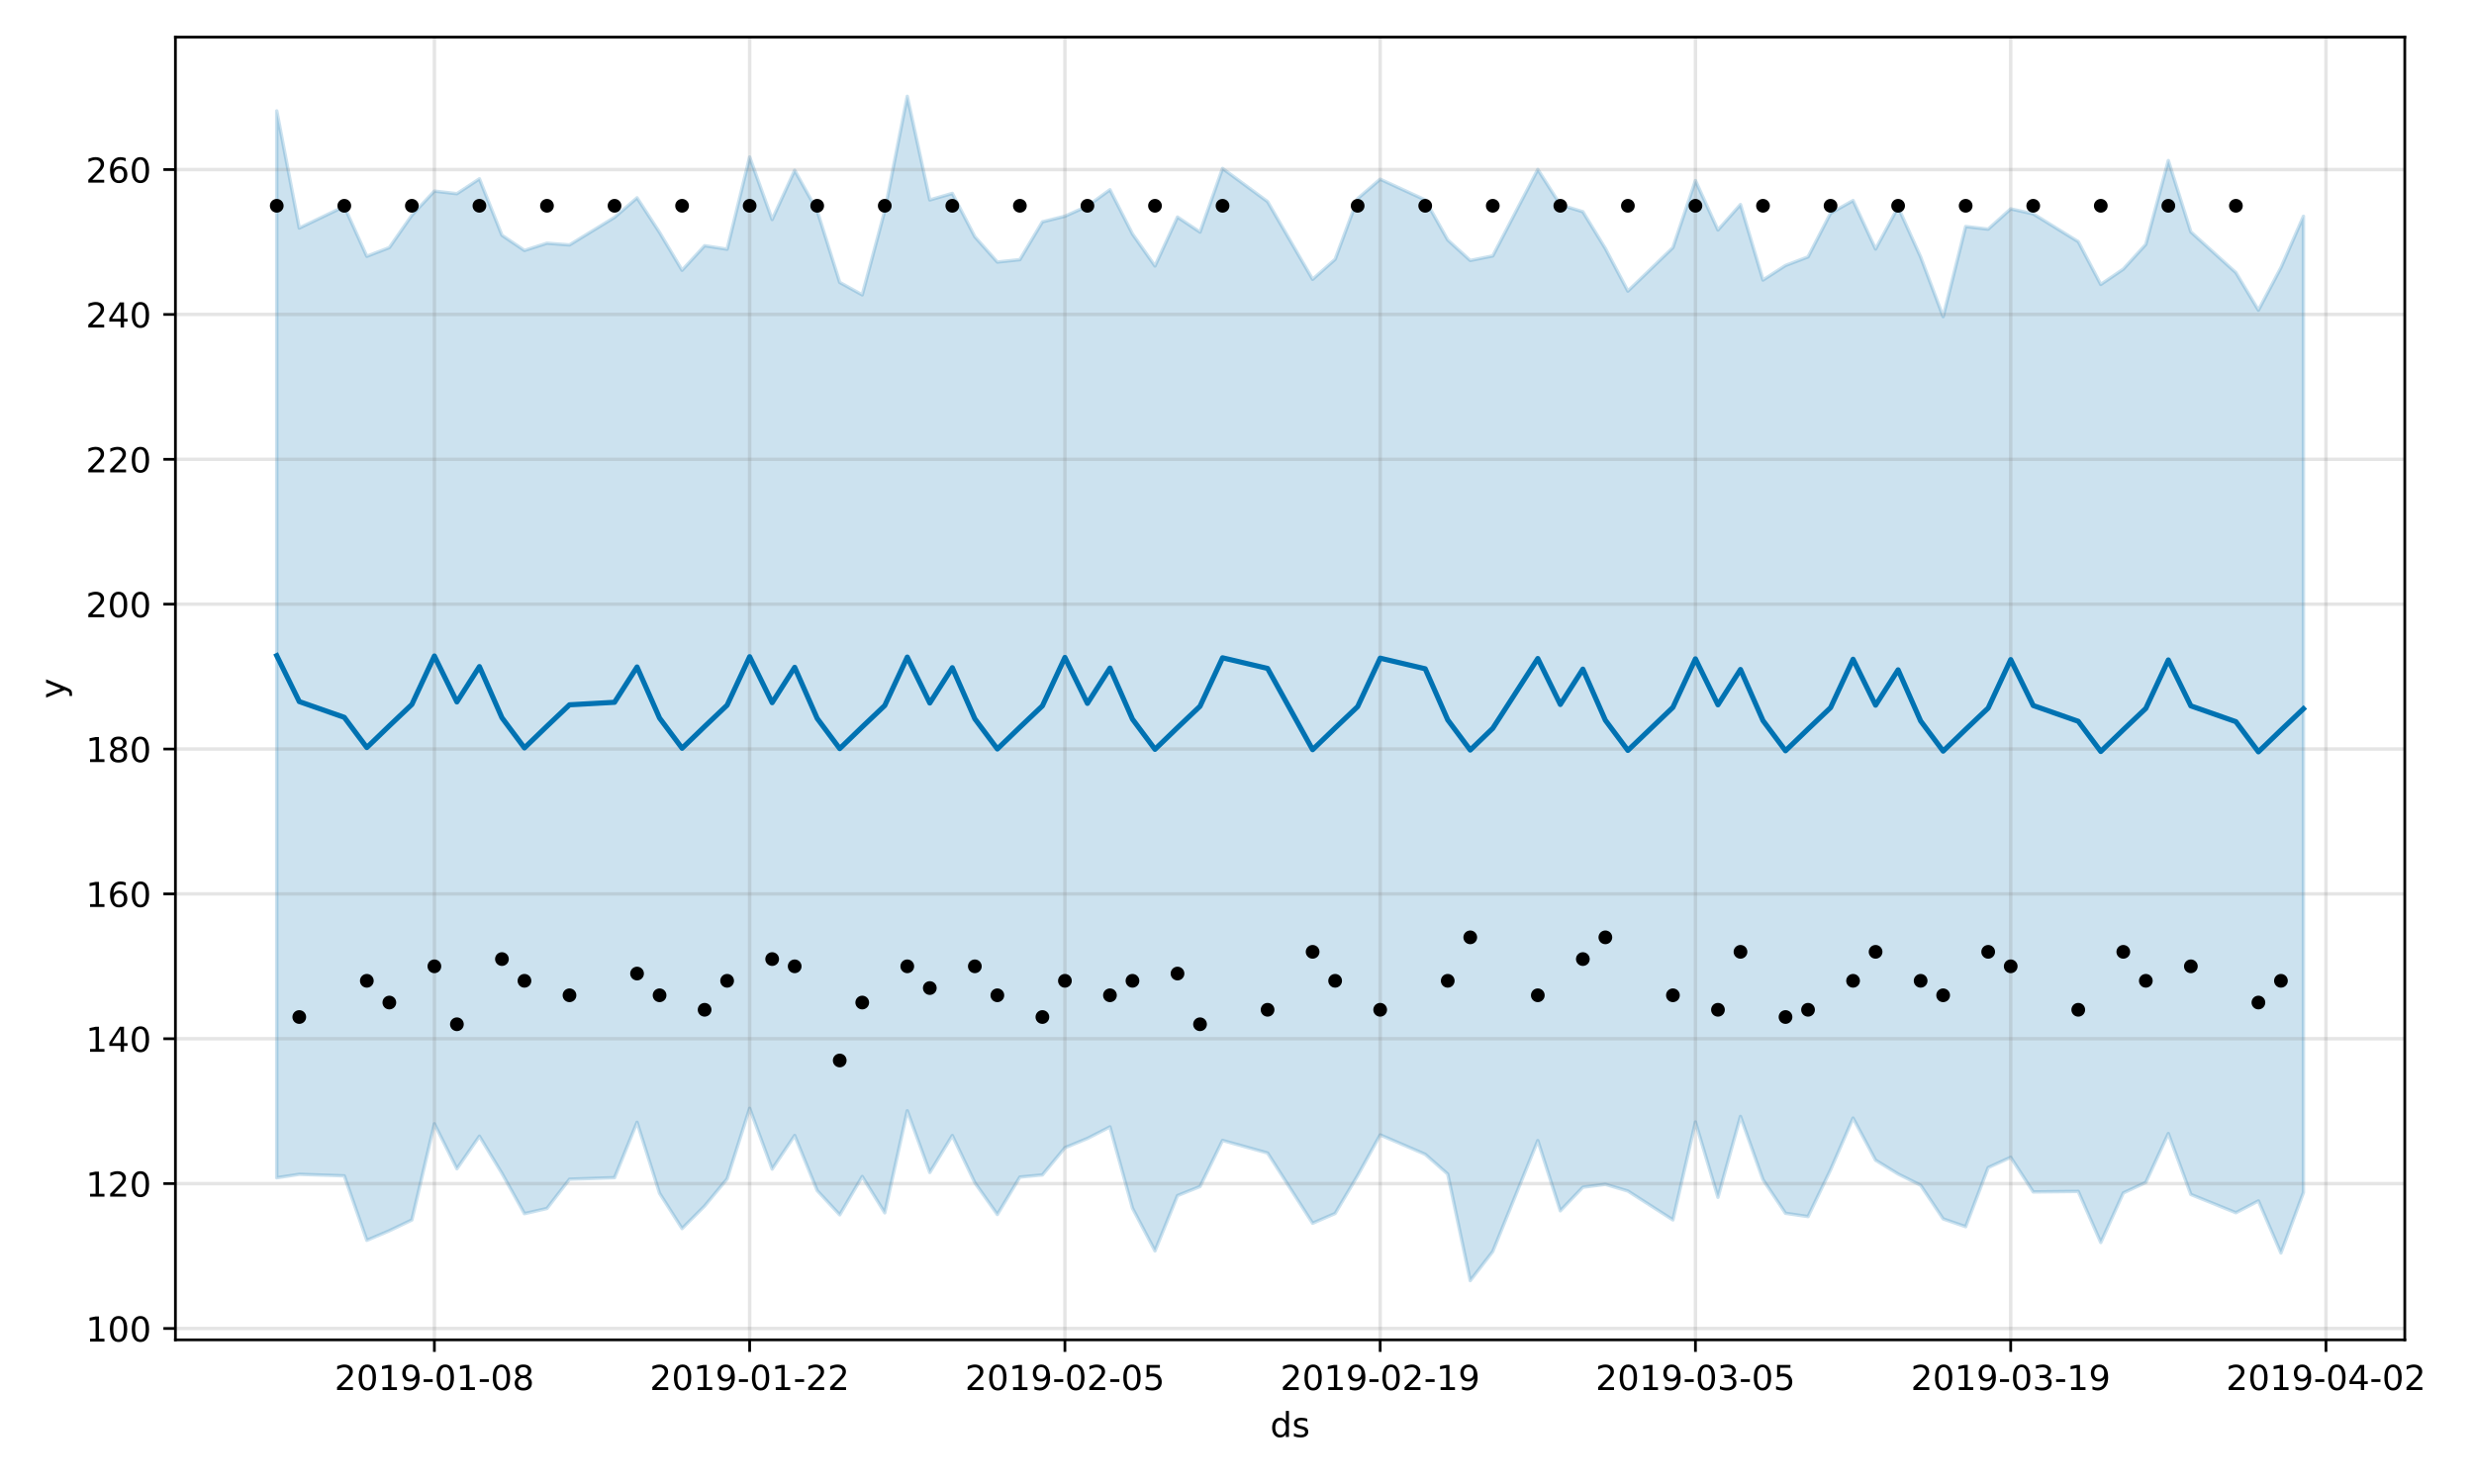 <?xml version="1.0" encoding="utf-8" standalone="no"?>
<!DOCTYPE svg PUBLIC "-//W3C//DTD SVG 1.1//EN"
  "http://www.w3.org/Graphics/SVG/1.1/DTD/svg11.dtd">
<!-- Created with matplotlib (https://matplotlib.org/) -->
<svg height="432pt" version="1.1" viewBox="0 0 720 432" width="720pt" xmlns="http://www.w3.org/2000/svg" xmlns:xlink="http://www.w3.org/1999/xlink">
 <defs>
  <style type="text/css">
*{stroke-linecap:butt;stroke-linejoin:round;}
  </style>
 </defs>
 <g id="figure_1">
  <g id="patch_1">
   <path d="M 0 432 
L 720 432 
L 720 0 
L 0 0 
z
" style="fill:#ffffff;"/>
  </g>
  <g id="axes_1">
   <g id="patch_2">
    <path d="M 51.05 390.04 
L 699.857 390.04 
L 699.857 10.8 
L 51.05 10.8 
z
" style="fill:#ffffff;"/>
   </g>
   <g id="PolyCollection_1">
    <defs>
     <path d="M 80.541 -399.71 
L 80.541 -89.146 
L 87.095 -90.148 
L 100.202 -89.705 
L 106.756 -70.941 
L 113.309 -73.72 
L 119.863 -76.863 
L 126.417 -104.861 
L 132.97 -91.767 
L 139.524 -101.242 
L 146.077 -90.44 
L 152.631 -78.696 
L 159.185 -80.211 
L 165.738 -88.724 
L 178.845 -89.179 
L 185.399 -105.288 
L 191.953 -84.636 
L 198.506 -74.351 
L 205.06 -80.921 
L 211.613 -88.824 
L 218.167 -109.368 
L 224.721 -91.671 
L 231.274 -101.455 
L 237.828 -85.411 
L 244.381 -78.354 
L 250.935 -89.518 
L 257.489 -78.948 
L 264.042 -108.645 
L 270.596 -90.684 
L 277.15 -101.434 
L 283.703 -87.72 
L 290.257 -78.447 
L 296.81 -89.349 
L 303.364 -89.971 
L 309.918 -97.897 
L 316.471 -100.587 
L 323.025 -103.957 
L 329.578 -80.305 
L 336.132 -67.859 
L 342.686 -83.959 
L 349.239 -86.597 
L 355.793 -100.007 
L 368.9 -96.355 
L 382.007 -75.91 
L 388.561 -78.753 
L 395.114 -89.792 
L 401.668 -101.624 
L 414.775 -95.979 
L 421.329 -90.218 
L 427.883 -59.198 
L 434.436 -67.684 
L 447.543 -99.966 
L 454.097 -79.523 
L 460.651 -86.396 
L 467.204 -87.233 
L 473.758 -85.286 
L 486.865 -76.876 
L 493.419 -105.376 
L 499.972 -83.463 
L 506.526 -107.009 
L 513.079 -88.601 
L 519.633 -78.803 
L 526.187 -77.848 
L 532.74 -91.465 
L 539.294 -106.521 
L 545.847 -94.257 
L 552.401 -90.244 
L 558.955 -86.971 
L 565.508 -77.175 
L 572.062 -74.904 
L 578.616 -92.115 
L 585.169 -95.1 
L 591.723 -85.023 
L 604.83 -85.165 
L 611.384 -70.313 
L 617.937 -84.728 
L 624.491 -87.796 
L 631.044 -102.017 
L 637.598 -84.289 
L 650.705 -78.973 
L 657.259 -82.404 
L 663.812 -67.251 
L 670.366 -84.864 
L 670.366 -369.039 
L 670.366 -369.039 
L 663.812 -354.093 
L 657.259 -341.712 
L 650.705 -352.643 
L 637.598 -364.489 
L 631.044 -385.269 
L 624.491 -360.867 
L 617.937 -353.661 
L 611.384 -349.196 
L 604.83 -361.648 
L 591.723 -369.748 
L 585.169 -371.201 
L 578.616 -365.302 
L 572.062 -366.06 
L 565.508 -339.821 
L 558.955 -357.197 
L 552.401 -371.702 
L 545.847 -359.506 
L 539.294 -373.626 
L 532.74 -369.924 
L 526.187 -357.217 
L 519.633 -354.726 
L 513.079 -350.482 
L 506.526 -372.461 
L 499.972 -365.048 
L 493.419 -379.435 
L 486.865 -359.935 
L 473.758 -347.263 
L 467.204 -359.657 
L 460.651 -370.373 
L 454.097 -372.374 
L 447.543 -382.668 
L 434.436 -357.5 
L 427.883 -356.182 
L 421.329 -362.147 
L 414.775 -373.798 
L 401.668 -379.833 
L 395.114 -374.181 
L 388.561 -356.522 
L 382.007 -350.692 
L 368.9 -373.308 
L 355.793 -382.962 
L 349.239 -364.428 
L 342.686 -368.815 
L 336.132 -354.573 
L 329.578 -363.892 
L 323.025 -376.765 
L 316.471 -371.998 
L 309.918 -369.06 
L 303.364 -367.424 
L 296.81 -356.421 
L 290.257 -355.715 
L 283.703 -363.083 
L 277.15 -375.699 
L 270.596 -373.798 
L 264.042 -403.962 
L 257.489 -370.647 
L 250.935 -346.162 
L 244.381 -349.801 
L 237.828 -370.646 
L 231.274 -382.422 
L 224.721 -368.095 
L 218.167 -386.281 
L 211.613 -359.458 
L 205.06 -360.472 
L 198.506 -353.331 
L 191.953 -364.327 
L 185.399 -374.415 
L 178.845 -368.731 
L 165.738 -360.704 
L 159.185 -361.201 
L 152.631 -359.097 
L 146.077 -363.521 
L 139.524 -379.943 
L 132.97 -375.618 
L 126.417 -376.367 
L 119.863 -369.348 
L 113.309 -359.924 
L 106.756 -357.395 
L 100.202 -371.899 
L 87.095 -365.619 
L 80.541 -399.71 
z
" id="m6deb6f3403" style="stroke:#0072b2;stroke-opacity:0.2;"/>
    </defs>
    <g clip-path="url(#p5efa6d37e3)">
     <use style="fill:#0072b2;fill-opacity:0.2;stroke:#0072b2;stroke-opacity:0.2;" x="0" xlink:href="#m6deb6f3403" y="432"/>
    </g>
   </g>
   <g id="matplotlib.axis_1">
    <g id="xtick_1">
     <g id="line2d_1">
      <path clip-path="url(#p5efa6d37e3)" d="M 126.417 390.04 
L 126.417 10.8 
" style="fill:none;stroke:#808080;stroke-linecap:square;stroke-opacity:0.2;"/>
     </g>
     <g id="line2d_2">
      <defs>
       <path d="M 0 0 
L 0 3.5 
" id="m21917f89b7" style="stroke:#000000;stroke-width:0.8;"/>
      </defs>
      <g>
       <use style="stroke:#000000;stroke-width:0.8;" x="126.417" xlink:href="#m21917f89b7" y="390.04"/>
      </g>
     </g>
     <g id="text_1">
      <!-- 2019-01-08 -->
      <defs>
       <path d="M 19.188 8.297 
L 53.609 8.297 
L 53.609 0 
L 7.328 0 
L 7.328 8.297 
Q 12.938 14.109 22.625 23.891 
Q 32.328 33.688 34.812 36.531 
Q 39.547 41.844 41.422 45.531 
Q 43.312 49.219 43.312 52.781 
Q 43.312 58.594 39.234 62.25 
Q 35.156 65.922 28.609 65.922 
Q 23.969 65.922 18.812 64.312 
Q 13.672 62.703 7.812 59.422 
L 7.812 69.391 
Q 13.766 71.781 18.938 73 
Q 24.125 74.219 28.422 74.219 
Q 39.75 74.219 46.484 68.547 
Q 53.219 62.891 53.219 53.422 
Q 53.219 48.922 51.531 44.891 
Q 49.859 40.875 45.406 35.406 
Q 44.188 33.984 37.641 27.219 
Q 31.109 20.453 19.188 8.297 
z
" id="DejaVuSans-50"/>
       <path d="M 31.781 66.406 
Q 24.172 66.406 20.328 58.906 
Q 16.5 51.422 16.5 36.375 
Q 16.5 21.391 20.328 13.891 
Q 24.172 6.391 31.781 6.391 
Q 39.453 6.391 43.281 13.891 
Q 47.125 21.391 47.125 36.375 
Q 47.125 51.422 43.281 58.906 
Q 39.453 66.406 31.781 66.406 
z
M 31.781 74.219 
Q 44.047 74.219 50.516 64.516 
Q 56.984 54.828 56.984 36.375 
Q 56.984 17.969 50.516 8.266 
Q 44.047 -1.422 31.781 -1.422 
Q 19.531 -1.422 13.062 8.266 
Q 6.594 17.969 6.594 36.375 
Q 6.594 54.828 13.062 64.516 
Q 19.531 74.219 31.781 74.219 
z
" id="DejaVuSans-48"/>
       <path d="M 12.406 8.297 
L 28.516 8.297 
L 28.516 63.922 
L 10.984 60.406 
L 10.984 69.391 
L 28.422 72.906 
L 38.281 72.906 
L 38.281 8.297 
L 54.391 8.297 
L 54.391 0 
L 12.406 0 
z
" id="DejaVuSans-49"/>
       <path d="M 10.984 1.516 
L 10.984 10.5 
Q 14.703 8.734 18.5 7.812 
Q 22.312 6.891 25.984 6.891 
Q 35.75 6.891 40.891 13.453 
Q 46.047 20.016 46.781 33.406 
Q 43.953 29.203 39.594 26.953 
Q 35.25 24.703 29.984 24.703 
Q 19.047 24.703 12.672 31.312 
Q 6.297 37.938 6.297 49.422 
Q 6.297 60.641 12.938 67.422 
Q 19.578 74.219 30.609 74.219 
Q 43.266 74.219 49.922 64.516 
Q 56.594 54.828 56.594 36.375 
Q 56.594 19.141 48.406 8.859 
Q 40.234 -1.422 26.422 -1.422 
Q 22.703 -1.422 18.891 -0.688 
Q 15.094 0.047 10.984 1.516 
z
M 30.609 32.422 
Q 37.25 32.422 41.125 36.953 
Q 45.016 41.5 45.016 49.422 
Q 45.016 57.281 41.125 61.844 
Q 37.25 66.406 30.609 66.406 
Q 23.969 66.406 20.094 61.844 
Q 16.219 57.281 16.219 49.422 
Q 16.219 41.5 20.094 36.953 
Q 23.969 32.422 30.609 32.422 
z
" id="DejaVuSans-57"/>
       <path d="M 4.891 31.391 
L 31.203 31.391 
L 31.203 23.391 
L 4.891 23.391 
z
" id="DejaVuSans-45"/>
       <path d="M 31.781 34.625 
Q 24.75 34.625 20.719 30.859 
Q 16.703 27.094 16.703 20.516 
Q 16.703 13.922 20.719 10.156 
Q 24.75 6.391 31.781 6.391 
Q 38.812 6.391 42.859 10.172 
Q 46.922 13.969 46.922 20.516 
Q 46.922 27.094 42.891 30.859 
Q 38.875 34.625 31.781 34.625 
z
M 21.922 38.812 
Q 15.578 40.375 12.031 44.719 
Q 8.5 49.078 8.5 55.328 
Q 8.5 64.062 14.719 69.141 
Q 20.953 74.219 31.781 74.219 
Q 42.672 74.219 48.875 69.141 
Q 55.078 64.062 55.078 55.328 
Q 55.078 49.078 51.531 44.719 
Q 48 40.375 41.703 38.812 
Q 48.828 37.156 52.797 32.312 
Q 56.781 27.484 56.781 20.516 
Q 56.781 9.906 50.312 4.234 
Q 43.844 -1.422 31.781 -1.422 
Q 19.734 -1.422 13.25 4.234 
Q 6.781 9.906 6.781 20.516 
Q 6.781 27.484 10.781 32.312 
Q 14.797 37.156 21.922 38.812 
z
M 18.312 54.391 
Q 18.312 48.734 21.844 45.562 
Q 25.391 42.391 31.781 42.391 
Q 38.141 42.391 41.719 45.562 
Q 45.312 48.734 45.312 54.391 
Q 45.312 60.062 41.719 63.234 
Q 38.141 66.406 31.781 66.406 
Q 25.391 66.406 21.844 63.234 
Q 18.312 60.062 18.312 54.391 
z
" id="DejaVuSans-56"/>
      </defs>
      <g transform="translate(97.359 404.638)scale(0.1 -0.1)">
       <use xlink:href="#DejaVuSans-50"/>
       <use x="63.623" xlink:href="#DejaVuSans-48"/>
       <use x="127.246" xlink:href="#DejaVuSans-49"/>
       <use x="190.869" xlink:href="#DejaVuSans-57"/>
       <use x="254.492" xlink:href="#DejaVuSans-45"/>
       <use x="290.576" xlink:href="#DejaVuSans-48"/>
       <use x="354.199" xlink:href="#DejaVuSans-49"/>
       <use x="417.822" xlink:href="#DejaVuSans-45"/>
       <use x="453.906" xlink:href="#DejaVuSans-48"/>
       <use x="517.529" xlink:href="#DejaVuSans-56"/>
      </g>
     </g>
    </g>
    <g id="xtick_2">
     <g id="line2d_3">
      <path clip-path="url(#p5efa6d37e3)" d="M 218.167 390.04 
L 218.167 10.8 
" style="fill:none;stroke:#808080;stroke-linecap:square;stroke-opacity:0.2;"/>
     </g>
     <g id="line2d_4">
      <g>
       <use style="stroke:#000000;stroke-width:0.8;" x="218.167" xlink:href="#m21917f89b7" y="390.04"/>
      </g>
     </g>
     <g id="text_2">
      <!-- 2019-01-22 -->
      <g transform="translate(189.109 404.638)scale(0.1 -0.1)">
       <use xlink:href="#DejaVuSans-50"/>
       <use x="63.623" xlink:href="#DejaVuSans-48"/>
       <use x="127.246" xlink:href="#DejaVuSans-49"/>
       <use x="190.869" xlink:href="#DejaVuSans-57"/>
       <use x="254.492" xlink:href="#DejaVuSans-45"/>
       <use x="290.576" xlink:href="#DejaVuSans-48"/>
       <use x="354.199" xlink:href="#DejaVuSans-49"/>
       <use x="417.822" xlink:href="#DejaVuSans-45"/>
       <use x="453.906" xlink:href="#DejaVuSans-50"/>
       <use x="517.529" xlink:href="#DejaVuSans-50"/>
      </g>
     </g>
    </g>
    <g id="xtick_3">
     <g id="line2d_5">
      <path clip-path="url(#p5efa6d37e3)" d="M 309.918 390.04 
L 309.918 10.8 
" style="fill:none;stroke:#808080;stroke-linecap:square;stroke-opacity:0.2;"/>
     </g>
     <g id="line2d_6">
      <g>
       <use style="stroke:#000000;stroke-width:0.8;" x="309.918" xlink:href="#m21917f89b7" y="390.04"/>
      </g>
     </g>
     <g id="text_3">
      <!-- 2019-02-05 -->
      <defs>
       <path d="M 10.797 72.906 
L 49.516 72.906 
L 49.516 64.594 
L 19.828 64.594 
L 19.828 46.734 
Q 21.969 47.469 24.109 47.828 
Q 26.266 48.188 28.422 48.188 
Q 40.625 48.188 47.75 41.5 
Q 54.891 34.812 54.891 23.391 
Q 54.891 11.625 47.562 5.094 
Q 40.234 -1.422 26.906 -1.422 
Q 22.312 -1.422 17.547 -0.641 
Q 12.797 0.141 7.719 1.703 
L 7.719 11.625 
Q 12.109 9.234 16.797 8.062 
Q 21.484 6.891 26.703 6.891 
Q 35.156 6.891 40.078 11.328 
Q 45.016 15.766 45.016 23.391 
Q 45.016 31 40.078 35.438 
Q 35.156 39.891 26.703 39.891 
Q 22.75 39.891 18.812 39.016 
Q 14.891 38.141 10.797 36.281 
z
" id="DejaVuSans-53"/>
      </defs>
      <g transform="translate(280.86 404.638)scale(0.1 -0.1)">
       <use xlink:href="#DejaVuSans-50"/>
       <use x="63.623" xlink:href="#DejaVuSans-48"/>
       <use x="127.246" xlink:href="#DejaVuSans-49"/>
       <use x="190.869" xlink:href="#DejaVuSans-57"/>
       <use x="254.492" xlink:href="#DejaVuSans-45"/>
       <use x="290.576" xlink:href="#DejaVuSans-48"/>
       <use x="354.199" xlink:href="#DejaVuSans-50"/>
       <use x="417.822" xlink:href="#DejaVuSans-45"/>
       <use x="453.906" xlink:href="#DejaVuSans-48"/>
       <use x="517.529" xlink:href="#DejaVuSans-53"/>
      </g>
     </g>
    </g>
    <g id="xtick_4">
     <g id="line2d_7">
      <path clip-path="url(#p5efa6d37e3)" d="M 401.668 390.04 
L 401.668 10.8 
" style="fill:none;stroke:#808080;stroke-linecap:square;stroke-opacity:0.2;"/>
     </g>
     <g id="line2d_8">
      <g>
       <use style="stroke:#000000;stroke-width:0.8;" x="401.668" xlink:href="#m21917f89b7" y="390.04"/>
      </g>
     </g>
     <g id="text_4">
      <!-- 2019-02-19 -->
      <g transform="translate(372.61 404.638)scale(0.1 -0.1)">
       <use xlink:href="#DejaVuSans-50"/>
       <use x="63.623" xlink:href="#DejaVuSans-48"/>
       <use x="127.246" xlink:href="#DejaVuSans-49"/>
       <use x="190.869" xlink:href="#DejaVuSans-57"/>
       <use x="254.492" xlink:href="#DejaVuSans-45"/>
       <use x="290.576" xlink:href="#DejaVuSans-48"/>
       <use x="354.199" xlink:href="#DejaVuSans-50"/>
       <use x="417.822" xlink:href="#DejaVuSans-45"/>
       <use x="453.906" xlink:href="#DejaVuSans-49"/>
       <use x="517.529" xlink:href="#DejaVuSans-57"/>
      </g>
     </g>
    </g>
    <g id="xtick_5">
     <g id="line2d_9">
      <path clip-path="url(#p5efa6d37e3)" d="M 493.419 390.04 
L 493.419 10.8 
" style="fill:none;stroke:#808080;stroke-linecap:square;stroke-opacity:0.2;"/>
     </g>
     <g id="line2d_10">
      <g>
       <use style="stroke:#000000;stroke-width:0.8;" x="493.419" xlink:href="#m21917f89b7" y="390.04"/>
      </g>
     </g>
     <g id="text_5">
      <!-- 2019-03-05 -->
      <defs>
       <path d="M 40.578 39.312 
Q 47.656 37.797 51.625 33 
Q 55.609 28.219 55.609 21.188 
Q 55.609 10.406 48.188 4.484 
Q 40.766 -1.422 27.094 -1.422 
Q 22.516 -1.422 17.656 -0.516 
Q 12.797 0.391 7.625 2.203 
L 7.625 11.719 
Q 11.719 9.328 16.594 8.109 
Q 21.484 6.891 26.812 6.891 
Q 36.078 6.891 40.938 10.547 
Q 45.797 14.203 45.797 21.188 
Q 45.797 27.641 41.281 31.266 
Q 36.766 34.906 28.719 34.906 
L 20.219 34.906 
L 20.219 43.016 
L 29.109 43.016 
Q 36.375 43.016 40.234 45.922 
Q 44.094 48.828 44.094 54.297 
Q 44.094 59.906 40.109 62.906 
Q 36.141 65.922 28.719 65.922 
Q 24.656 65.922 20.016 65.031 
Q 15.375 64.156 9.812 62.312 
L 9.812 71.094 
Q 15.438 72.656 20.344 73.438 
Q 25.25 74.219 29.594 74.219 
Q 40.828 74.219 47.359 69.109 
Q 53.906 64.016 53.906 55.328 
Q 53.906 49.266 50.438 45.094 
Q 46.969 40.922 40.578 39.312 
z
" id="DejaVuSans-51"/>
      </defs>
      <g transform="translate(464.361 404.638)scale(0.1 -0.1)">
       <use xlink:href="#DejaVuSans-50"/>
       <use x="63.623" xlink:href="#DejaVuSans-48"/>
       <use x="127.246" xlink:href="#DejaVuSans-49"/>
       <use x="190.869" xlink:href="#DejaVuSans-57"/>
       <use x="254.492" xlink:href="#DejaVuSans-45"/>
       <use x="290.576" xlink:href="#DejaVuSans-48"/>
       <use x="354.199" xlink:href="#DejaVuSans-51"/>
       <use x="417.822" xlink:href="#DejaVuSans-45"/>
       <use x="453.906" xlink:href="#DejaVuSans-48"/>
       <use x="517.529" xlink:href="#DejaVuSans-53"/>
      </g>
     </g>
    </g>
    <g id="xtick_6">
     <g id="line2d_11">
      <path clip-path="url(#p5efa6d37e3)" d="M 585.169 390.04 
L 585.169 10.8 
" style="fill:none;stroke:#808080;stroke-linecap:square;stroke-opacity:0.2;"/>
     </g>
     <g id="line2d_12">
      <g>
       <use style="stroke:#000000;stroke-width:0.8;" x="585.169" xlink:href="#m21917f89b7" y="390.04"/>
      </g>
     </g>
     <g id="text_6">
      <!-- 2019-03-19 -->
      <g transform="translate(556.111 404.638)scale(0.1 -0.1)">
       <use xlink:href="#DejaVuSans-50"/>
       <use x="63.623" xlink:href="#DejaVuSans-48"/>
       <use x="127.246" xlink:href="#DejaVuSans-49"/>
       <use x="190.869" xlink:href="#DejaVuSans-57"/>
       <use x="254.492" xlink:href="#DejaVuSans-45"/>
       <use x="290.576" xlink:href="#DejaVuSans-48"/>
       <use x="354.199" xlink:href="#DejaVuSans-51"/>
       <use x="417.822" xlink:href="#DejaVuSans-45"/>
       <use x="453.906" xlink:href="#DejaVuSans-49"/>
       <use x="517.529" xlink:href="#DejaVuSans-57"/>
      </g>
     </g>
    </g>
    <g id="xtick_7">
     <g id="line2d_13">
      <path clip-path="url(#p5efa6d37e3)" d="M 676.92 390.04 
L 676.92 10.8 
" style="fill:none;stroke:#808080;stroke-linecap:square;stroke-opacity:0.2;"/>
     </g>
     <g id="line2d_14">
      <g>
       <use style="stroke:#000000;stroke-width:0.8;" x="676.92" xlink:href="#m21917f89b7" y="390.04"/>
      </g>
     </g>
     <g id="text_7">
      <!-- 2019-04-02 -->
      <defs>
       <path d="M 37.797 64.312 
L 12.891 25.391 
L 37.797 25.391 
z
M 35.203 72.906 
L 47.609 72.906 
L 47.609 25.391 
L 58.016 25.391 
L 58.016 17.188 
L 47.609 17.188 
L 47.609 0 
L 37.797 0 
L 37.797 17.188 
L 4.891 17.188 
L 4.891 26.703 
z
" id="DejaVuSans-52"/>
      </defs>
      <g transform="translate(647.862 404.638)scale(0.1 -0.1)">
       <use xlink:href="#DejaVuSans-50"/>
       <use x="63.623" xlink:href="#DejaVuSans-48"/>
       <use x="127.246" xlink:href="#DejaVuSans-49"/>
       <use x="190.869" xlink:href="#DejaVuSans-57"/>
       <use x="254.492" xlink:href="#DejaVuSans-45"/>
       <use x="290.576" xlink:href="#DejaVuSans-48"/>
       <use x="354.199" xlink:href="#DejaVuSans-52"/>
       <use x="417.822" xlink:href="#DejaVuSans-45"/>
       <use x="453.906" xlink:href="#DejaVuSans-48"/>
       <use x="517.529" xlink:href="#DejaVuSans-50"/>
      </g>
     </g>
    </g>
    <g id="text_8">
     <!-- ds -->
     <defs>
      <path d="M 45.406 46.391 
L 45.406 75.984 
L 54.391 75.984 
L 54.391 0 
L 45.406 0 
L 45.406 8.203 
Q 42.578 3.328 38.25 0.953 
Q 33.938 -1.422 27.875 -1.422 
Q 17.969 -1.422 11.734 6.484 
Q 5.516 14.406 5.516 27.297 
Q 5.516 40.188 11.734 48.094 
Q 17.969 56 27.875 56 
Q 33.938 56 38.25 53.625 
Q 42.578 51.266 45.406 46.391 
z
M 14.797 27.297 
Q 14.797 17.391 18.875 11.75 
Q 22.953 6.109 30.078 6.109 
Q 37.203 6.109 41.297 11.75 
Q 45.406 17.391 45.406 27.297 
Q 45.406 37.203 41.297 42.844 
Q 37.203 48.484 30.078 48.484 
Q 22.953 48.484 18.875 42.844 
Q 14.797 37.203 14.797 27.297 
z
" id="DejaVuSans-100"/>
      <path d="M 44.281 53.078 
L 44.281 44.578 
Q 40.484 46.531 36.375 47.5 
Q 32.281 48.484 27.875 48.484 
Q 21.188 48.484 17.844 46.438 
Q 14.5 44.391 14.5 40.281 
Q 14.5 37.156 16.891 35.375 
Q 19.281 33.594 26.516 31.984 
L 29.594 31.297 
Q 39.156 29.25 43.188 25.516 
Q 47.219 21.781 47.219 15.094 
Q 47.219 7.469 41.188 3.016 
Q 35.156 -1.422 24.609 -1.422 
Q 20.219 -1.422 15.453 -0.562 
Q 10.688 0.297 5.422 2 
L 5.422 11.281 
Q 10.406 8.688 15.234 7.391 
Q 20.062 6.109 24.812 6.109 
Q 31.156 6.109 34.562 8.281 
Q 37.984 10.453 37.984 14.406 
Q 37.984 18.062 35.516 20.016 
Q 33.062 21.969 24.703 23.781 
L 21.578 24.516 
Q 13.234 26.266 9.516 29.906 
Q 5.812 33.547 5.812 39.891 
Q 5.812 47.609 11.281 51.797 
Q 16.75 56 26.812 56 
Q 31.781 56 36.172 55.266 
Q 40.578 54.547 44.281 53.078 
z
" id="DejaVuSans-115"/>
     </defs>
     <g transform="translate(369.675 418.317)scale(0.1 -0.1)">
      <use xlink:href="#DejaVuSans-100"/>
      <use x="63.477" xlink:href="#DejaVuSans-115"/>
     </g>
    </g>
   </g>
   <g id="matplotlib.axis_2">
    <g id="ytick_1">
     <g id="line2d_15">
      <path clip-path="url(#p5efa6d37e3)" d="M 51.05 386.726 
L 699.857 386.726 
" style="fill:none;stroke:#808080;stroke-linecap:square;stroke-opacity:0.2;"/>
     </g>
     <g id="line2d_16">
      <defs>
       <path d="M 0 0 
L -3.5 0 
" id="md59286f750" style="stroke:#000000;stroke-width:0.8;"/>
      </defs>
      <g>
       <use style="stroke:#000000;stroke-width:0.8;" x="51.05" xlink:href="#md59286f750" y="386.726"/>
      </g>
     </g>
     <g id="text_9">
      <!-- 100 -->
      <g transform="translate(24.962 390.526)scale(0.1 -0.1)">
       <use xlink:href="#DejaVuSans-49"/>
       <use x="63.623" xlink:href="#DejaVuSans-48"/>
       <use x="127.246" xlink:href="#DejaVuSans-48"/>
      </g>
     </g>
    </g>
    <g id="ytick_2">
     <g id="line2d_17">
      <path clip-path="url(#p5efa6d37e3)" d="M 51.05 344.556 
L 699.857 344.556 
" style="fill:none;stroke:#808080;stroke-linecap:square;stroke-opacity:0.2;"/>
     </g>
     <g id="line2d_18">
      <g>
       <use style="stroke:#000000;stroke-width:0.8;" x="51.05" xlink:href="#md59286f750" y="344.556"/>
      </g>
     </g>
     <g id="text_10">
      <!-- 120 -->
      <g transform="translate(24.962 348.355)scale(0.1 -0.1)">
       <use xlink:href="#DejaVuSans-49"/>
       <use x="63.623" xlink:href="#DejaVuSans-50"/>
       <use x="127.246" xlink:href="#DejaVuSans-48"/>
      </g>
     </g>
    </g>
    <g id="ytick_3">
     <g id="line2d_19">
      <path clip-path="url(#p5efa6d37e3)" d="M 51.05 302.385 
L 699.857 302.385 
" style="fill:none;stroke:#808080;stroke-linecap:square;stroke-opacity:0.2;"/>
     </g>
     <g id="line2d_20">
      <g>
       <use style="stroke:#000000;stroke-width:0.8;" x="51.05" xlink:href="#md59286f750" y="302.385"/>
      </g>
     </g>
     <g id="text_11">
      <!-- 140 -->
      <g transform="translate(24.962 306.184)scale(0.1 -0.1)">
       <use xlink:href="#DejaVuSans-49"/>
       <use x="63.623" xlink:href="#DejaVuSans-52"/>
       <use x="127.246" xlink:href="#DejaVuSans-48"/>
      </g>
     </g>
    </g>
    <g id="ytick_4">
     <g id="line2d_21">
      <path clip-path="url(#p5efa6d37e3)" d="M 51.05 260.215 
L 699.857 260.215 
" style="fill:none;stroke:#808080;stroke-linecap:square;stroke-opacity:0.2;"/>
     </g>
     <g id="line2d_22">
      <g>
       <use style="stroke:#000000;stroke-width:0.8;" x="51.05" xlink:href="#md59286f750" y="260.215"/>
      </g>
     </g>
     <g id="text_12">
      <!-- 160 -->
      <defs>
       <path d="M 33.016 40.375 
Q 26.375 40.375 22.484 35.828 
Q 18.609 31.297 18.609 23.391 
Q 18.609 15.531 22.484 10.953 
Q 26.375 6.391 33.016 6.391 
Q 39.656 6.391 43.531 10.953 
Q 47.406 15.531 47.406 23.391 
Q 47.406 31.297 43.531 35.828 
Q 39.656 40.375 33.016 40.375 
z
M 52.594 71.297 
L 52.594 62.312 
Q 48.875 64.062 45.094 64.984 
Q 41.312 65.922 37.594 65.922 
Q 27.828 65.922 22.672 59.328 
Q 17.531 52.734 16.797 39.406 
Q 19.672 43.656 24.016 45.922 
Q 28.375 48.188 33.594 48.188 
Q 44.578 48.188 50.953 41.516 
Q 57.328 34.859 57.328 23.391 
Q 57.328 12.156 50.688 5.359 
Q 44.047 -1.422 33.016 -1.422 
Q 20.359 -1.422 13.672 8.266 
Q 6.984 17.969 6.984 36.375 
Q 6.984 53.656 15.188 63.938 
Q 23.391 74.219 37.203 74.219 
Q 40.922 74.219 44.703 73.484 
Q 48.484 72.75 52.594 71.297 
z
" id="DejaVuSans-54"/>
      </defs>
      <g transform="translate(24.962 264.014)scale(0.1 -0.1)">
       <use xlink:href="#DejaVuSans-49"/>
       <use x="63.623" xlink:href="#DejaVuSans-54"/>
       <use x="127.246" xlink:href="#DejaVuSans-48"/>
      </g>
     </g>
    </g>
    <g id="ytick_5">
     <g id="line2d_23">
      <path clip-path="url(#p5efa6d37e3)" d="M 51.05 218.044 
L 699.857 218.044 
" style="fill:none;stroke:#808080;stroke-linecap:square;stroke-opacity:0.2;"/>
     </g>
     <g id="line2d_24">
      <g>
       <use style="stroke:#000000;stroke-width:0.8;" x="51.05" xlink:href="#md59286f750" y="218.044"/>
      </g>
     </g>
     <g id="text_13">
      <!-- 180 -->
      <g transform="translate(24.962 221.843)scale(0.1 -0.1)">
       <use xlink:href="#DejaVuSans-49"/>
       <use x="63.623" xlink:href="#DejaVuSans-56"/>
       <use x="127.246" xlink:href="#DejaVuSans-48"/>
      </g>
     </g>
    </g>
    <g id="ytick_6">
     <g id="line2d_25">
      <path clip-path="url(#p5efa6d37e3)" d="M 51.05 175.874 
L 699.857 175.874 
" style="fill:none;stroke:#808080;stroke-linecap:square;stroke-opacity:0.2;"/>
     </g>
     <g id="line2d_26">
      <g>
       <use style="stroke:#000000;stroke-width:0.8;" x="51.05" xlink:href="#md59286f750" y="175.874"/>
      </g>
     </g>
     <g id="text_14">
      <!-- 200 -->
      <g transform="translate(24.962 179.673)scale(0.1 -0.1)">
       <use xlink:href="#DejaVuSans-50"/>
       <use x="63.623" xlink:href="#DejaVuSans-48"/>
       <use x="127.246" xlink:href="#DejaVuSans-48"/>
      </g>
     </g>
    </g>
    <g id="ytick_7">
     <g id="line2d_27">
      <path clip-path="url(#p5efa6d37e3)" d="M 51.05 133.703 
L 699.857 133.703 
" style="fill:none;stroke:#808080;stroke-linecap:square;stroke-opacity:0.2;"/>
     </g>
     <g id="line2d_28">
      <g>
       <use style="stroke:#000000;stroke-width:0.8;" x="51.05" xlink:href="#md59286f750" y="133.703"/>
      </g>
     </g>
     <g id="text_15">
      <!-- 220 -->
      <g transform="translate(24.962 137.502)scale(0.1 -0.1)">
       <use xlink:href="#DejaVuSans-50"/>
       <use x="63.623" xlink:href="#DejaVuSans-50"/>
       <use x="127.246" xlink:href="#DejaVuSans-48"/>
      </g>
     </g>
    </g>
    <g id="ytick_8">
     <g id="line2d_29">
      <path clip-path="url(#p5efa6d37e3)" d="M 51.05 91.533 
L 699.857 91.533 
" style="fill:none;stroke:#808080;stroke-linecap:square;stroke-opacity:0.2;"/>
     </g>
     <g id="line2d_30">
      <g>
       <use style="stroke:#000000;stroke-width:0.8;" x="51.05" xlink:href="#md59286f750" y="91.533"/>
      </g>
     </g>
     <g id="text_16">
      <!-- 240 -->
      <g transform="translate(24.962 95.332)scale(0.1 -0.1)">
       <use xlink:href="#DejaVuSans-50"/>
       <use x="63.623" xlink:href="#DejaVuSans-52"/>
       <use x="127.246" xlink:href="#DejaVuSans-48"/>
      </g>
     </g>
    </g>
    <g id="ytick_9">
     <g id="line2d_31">
      <path clip-path="url(#p5efa6d37e3)" d="M 51.05 49.362 
L 699.857 49.362 
" style="fill:none;stroke:#808080;stroke-linecap:square;stroke-opacity:0.2;"/>
     </g>
     <g id="line2d_32">
      <g>
       <use style="stroke:#000000;stroke-width:0.8;" x="51.05" xlink:href="#md59286f750" y="49.362"/>
      </g>
     </g>
     <g id="text_17">
      <!-- 260 -->
      <g transform="translate(24.962 53.161)scale(0.1 -0.1)">
       <use xlink:href="#DejaVuSans-50"/>
       <use x="63.623" xlink:href="#DejaVuSans-54"/>
       <use x="127.246" xlink:href="#DejaVuSans-48"/>
      </g>
     </g>
    </g>
    <g id="text_18">
     <!-- y -->
     <defs>
      <path d="M 32.172 -5.078 
Q 28.375 -14.844 24.75 -17.812 
Q 21.141 -20.797 15.094 -20.797 
L 7.906 -20.797 
L 7.906 -13.281 
L 13.188 -13.281 
Q 16.891 -13.281 18.938 -11.516 
Q 21 -9.766 23.484 -3.219 
L 25.094 0.875 
L 2.984 54.688 
L 12.5 54.688 
L 29.594 11.922 
L 46.688 54.688 
L 56.203 54.688 
z
" id="DejaVuSans-121"/>
     </defs>
     <g transform="translate(18.883 203.379)rotate(-90)scale(0.1 -0.1)">
      <use xlink:href="#DejaVuSans-121"/>
     </g>
    </g>
   </g>
   <g id="line2d_33">
    <defs>
     <path d="M 0 1.5 
C 0.398 1.5 0.779 1.342 1.061 1.061 
C 1.342 0.779 1.5 0.398 1.5 0 
C 1.5 -0.398 1.342 -0.779 1.061 -1.061 
C 0.779 -1.342 0.398 -1.5 0 -1.5 
C -0.398 -1.5 -0.779 -1.342 -1.061 -1.061 
C -1.342 -0.779 -1.5 -0.398 -1.5 0 
C -1.5 0.398 -1.342 0.779 -1.061 1.061 
C -0.779 1.342 -0.398 1.5 0 1.5 
z
" id="mf17522bc0a" style="stroke:#000000;"/>
    </defs>
    <g clip-path="url(#p5efa6d37e3)">
     <use style="stroke:#000000;" x="80.541" xlink:href="#mf17522bc0a" y="59.905"/>
     <use style="stroke:#000000;" x="87.095" xlink:href="#mf17522bc0a" y="296.06"/>
     <use style="stroke:#000000;" x="100.202" xlink:href="#mf17522bc0a" y="59.905"/>
     <use style="stroke:#000000;" x="106.756" xlink:href="#mf17522bc0a" y="285.517"/>
     <use style="stroke:#000000;" x="113.309" xlink:href="#mf17522bc0a" y="291.843"/>
     <use style="stroke:#000000;" x="119.863" xlink:href="#mf17522bc0a" y="59.905"/>
     <use style="stroke:#000000;" x="126.417" xlink:href="#mf17522bc0a" y="281.3"/>
     <use style="stroke:#000000;" x="132.97" xlink:href="#mf17522bc0a" y="298.168"/>
     <use style="stroke:#000000;" x="139.524" xlink:href="#mf17522bc0a" y="59.905"/>
     <use style="stroke:#000000;" x="146.077" xlink:href="#mf17522bc0a" y="279.191"/>
     <use style="stroke:#000000;" x="152.631" xlink:href="#mf17522bc0a" y="285.517"/>
     <use style="stroke:#000000;" x="159.185" xlink:href="#mf17522bc0a" y="59.905"/>
     <use style="stroke:#000000;" x="165.738" xlink:href="#mf17522bc0a" y="289.734"/>
     <use style="stroke:#000000;" x="178.845" xlink:href="#mf17522bc0a" y="59.905"/>
     <use style="stroke:#000000;" x="185.399" xlink:href="#mf17522bc0a" y="283.408"/>
     <use style="stroke:#000000;" x="191.953" xlink:href="#mf17522bc0a" y="289.734"/>
     <use style="stroke:#000000;" x="198.506" xlink:href="#mf17522bc0a" y="59.905"/>
     <use style="stroke:#000000;" x="205.06" xlink:href="#mf17522bc0a" y="293.951"/>
     <use style="stroke:#000000;" x="211.613" xlink:href="#mf17522bc0a" y="285.517"/>
     <use style="stroke:#000000;" x="218.167" xlink:href="#mf17522bc0a" y="59.905"/>
     <use style="stroke:#000000;" x="224.721" xlink:href="#mf17522bc0a" y="279.191"/>
     <use style="stroke:#000000;" x="231.274" xlink:href="#mf17522bc0a" y="281.3"/>
     <use style="stroke:#000000;" x="237.828" xlink:href="#mf17522bc0a" y="59.905"/>
     <use style="stroke:#000000;" x="244.381" xlink:href="#mf17522bc0a" y="308.711"/>
     <use style="stroke:#000000;" x="250.935" xlink:href="#mf17522bc0a" y="291.843"/>
     <use style="stroke:#000000;" x="257.489" xlink:href="#mf17522bc0a" y="59.905"/>
     <use style="stroke:#000000;" x="264.042" xlink:href="#mf17522bc0a" y="281.3"/>
     <use style="stroke:#000000;" x="270.596" xlink:href="#mf17522bc0a" y="287.626"/>
     <use style="stroke:#000000;" x="277.15" xlink:href="#mf17522bc0a" y="59.905"/>
     <use style="stroke:#000000;" x="283.703" xlink:href="#mf17522bc0a" y="281.3"/>
     <use style="stroke:#000000;" x="290.257" xlink:href="#mf17522bc0a" y="289.734"/>
     <use style="stroke:#000000;" x="296.81" xlink:href="#mf17522bc0a" y="59.905"/>
     <use style="stroke:#000000;" x="303.364" xlink:href="#mf17522bc0a" y="296.06"/>
     <use style="stroke:#000000;" x="309.918" xlink:href="#mf17522bc0a" y="285.517"/>
     <use style="stroke:#000000;" x="316.471" xlink:href="#mf17522bc0a" y="59.905"/>
     <use style="stroke:#000000;" x="323.025" xlink:href="#mf17522bc0a" y="289.734"/>
     <use style="stroke:#000000;" x="329.578" xlink:href="#mf17522bc0a" y="285.517"/>
     <use style="stroke:#000000;" x="336.132" xlink:href="#mf17522bc0a" y="59.905"/>
     <use style="stroke:#000000;" x="342.686" xlink:href="#mf17522bc0a" y="283.408"/>
     <use style="stroke:#000000;" x="349.239" xlink:href="#mf17522bc0a" y="298.168"/>
     <use style="stroke:#000000;" x="355.793" xlink:href="#mf17522bc0a" y="59.905"/>
     <use style="stroke:#000000;" x="368.9" xlink:href="#mf17522bc0a" y="293.951"/>
     <use style="stroke:#000000;" x="382.007" xlink:href="#mf17522bc0a" y="277.083"/>
     <use style="stroke:#000000;" x="388.561" xlink:href="#mf17522bc0a" y="285.517"/>
     <use style="stroke:#000000;" x="395.114" xlink:href="#mf17522bc0a" y="59.905"/>
     <use style="stroke:#000000;" x="401.668" xlink:href="#mf17522bc0a" y="293.951"/>
     <use style="stroke:#000000;" x="414.775" xlink:href="#mf17522bc0a" y="59.905"/>
     <use style="stroke:#000000;" x="421.329" xlink:href="#mf17522bc0a" y="285.517"/>
     <use style="stroke:#000000;" x="427.883" xlink:href="#mf17522bc0a" y="272.866"/>
     <use style="stroke:#000000;" x="434.436" xlink:href="#mf17522bc0a" y="59.905"/>
     <use style="stroke:#000000;" x="447.543" xlink:href="#mf17522bc0a" y="289.734"/>
     <use style="stroke:#000000;" x="454.097" xlink:href="#mf17522bc0a" y="59.905"/>
     <use style="stroke:#000000;" x="460.651" xlink:href="#mf17522bc0a" y="279.191"/>
     <use style="stroke:#000000;" x="467.204" xlink:href="#mf17522bc0a" y="272.866"/>
     <use style="stroke:#000000;" x="473.758" xlink:href="#mf17522bc0a" y="59.905"/>
     <use style="stroke:#000000;" x="486.865" xlink:href="#mf17522bc0a" y="289.734"/>
     <use style="stroke:#000000;" x="493.419" xlink:href="#mf17522bc0a" y="59.905"/>
     <use style="stroke:#000000;" x="499.972" xlink:href="#mf17522bc0a" y="293.951"/>
     <use style="stroke:#000000;" x="506.526" xlink:href="#mf17522bc0a" y="277.083"/>
     <use style="stroke:#000000;" x="513.079" xlink:href="#mf17522bc0a" y="59.905"/>
     <use style="stroke:#000000;" x="519.633" xlink:href="#mf17522bc0a" y="296.06"/>
     <use style="stroke:#000000;" x="526.187" xlink:href="#mf17522bc0a" y="293.951"/>
     <use style="stroke:#000000;" x="532.74" xlink:href="#mf17522bc0a" y="59.905"/>
     <use style="stroke:#000000;" x="539.294" xlink:href="#mf17522bc0a" y="285.517"/>
     <use style="stroke:#000000;" x="545.847" xlink:href="#mf17522bc0a" y="277.083"/>
     <use style="stroke:#000000;" x="552.401" xlink:href="#mf17522bc0a" y="59.905"/>
     <use style="stroke:#000000;" x="558.955" xlink:href="#mf17522bc0a" y="285.517"/>
     <use style="stroke:#000000;" x="565.508" xlink:href="#mf17522bc0a" y="289.734"/>
     <use style="stroke:#000000;" x="572.062" xlink:href="#mf17522bc0a" y="59.905"/>
     <use style="stroke:#000000;" x="578.616" xlink:href="#mf17522bc0a" y="277.083"/>
     <use style="stroke:#000000;" x="585.169" xlink:href="#mf17522bc0a" y="281.3"/>
     <use style="stroke:#000000;" x="591.723" xlink:href="#mf17522bc0a" y="59.905"/>
     <use style="stroke:#000000;" x="604.83" xlink:href="#mf17522bc0a" y="293.951"/>
     <use style="stroke:#000000;" x="611.384" xlink:href="#mf17522bc0a" y="59.905"/>
     <use style="stroke:#000000;" x="617.937" xlink:href="#mf17522bc0a" y="277.083"/>
     <use style="stroke:#000000;" x="624.491" xlink:href="#mf17522bc0a" y="285.517"/>
     <use style="stroke:#000000;" x="631.044" xlink:href="#mf17522bc0a" y="59.905"/>
     <use style="stroke:#000000;" x="637.598" xlink:href="#mf17522bc0a" y="281.3"/>
     <use style="stroke:#000000;" x="650.705" xlink:href="#mf17522bc0a" y="59.905"/>
     <use style="stroke:#000000;" x="657.259" xlink:href="#mf17522bc0a" y="291.843"/>
     <use style="stroke:#000000;" x="663.812" xlink:href="#mf17522bc0a" y="285.517"/>
    </g>
   </g>
   <g id="line2d_34">
    <path clip-path="url(#p5efa6d37e3)" d="M 80.541 190.862 
L 87.095 204.231 
L 100.202 208.824 
L 106.756 217.607 
L 113.309 211.283 
L 119.863 205.068 
L 126.417 190.967 
L 132.97 204.336 
L 139.524 194.054 
L 146.077 208.928 
L 152.631 217.712 
L 159.185 211.388 
L 165.738 205.173 
L 178.845 204.441 
L 185.399 194.159 
L 191.953 209.033 
L 198.506 217.817 
L 205.06 211.492 
L 211.613 205.278 
L 218.167 191.176 
L 224.721 204.545 
L 231.274 194.263 
L 237.828 209.138 
L 244.381 217.921 
L 250.935 211.597 
L 257.489 205.382 
L 264.042 191.281 
L 270.596 204.65 
L 277.15 194.368 
L 283.703 209.242 
L 290.257 218.026 
L 296.81 211.702 
L 303.364 205.487 
L 309.918 191.386 
L 316.471 204.755 
L 323.025 194.473 
L 329.578 209.347 
L 336.132 218.131 
L 342.686 211.806 
L 349.239 205.592 
L 355.793 191.49 
L 368.9 194.577 
L 382.007 218.235 
L 388.561 211.911 
L 395.114 205.696 
L 401.668 191.595 
L 414.775 194.682 
L 421.329 209.556 
L 427.883 218.34 
L 434.436 212.016 
L 447.543 191.7 
L 454.097 205.069 
L 460.651 194.787 
L 467.204 209.661 
L 473.758 218.445 
L 486.865 205.906 
L 493.419 191.804 
L 499.972 205.173 
L 506.526 194.891 
L 513.079 209.766 
L 519.633 218.549 
L 526.187 212.225 
L 532.74 206.01 
L 539.294 191.909 
L 545.847 205.278 
L 552.401 194.996 
L 558.955 209.87 
L 565.508 218.654 
L 572.062 212.33 
L 578.616 206.115 
L 585.169 192.014 
L 591.723 205.383 
L 604.83 209.975 
L 611.384 218.759 
L 617.937 212.434 
L 624.491 206.22 
L 631.044 192.118 
L 637.598 205.487 
L 650.705 210.08 
L 657.259 218.863 
L 663.812 212.539 
L 670.366 206.324 
" style="fill:none;stroke:#0072b2;stroke-linecap:square;stroke-width:1.5;"/>
   </g>
   <g id="patch_3">
    <path d="M 51.05 390.04 
L 51.05 10.8 
" style="fill:none;stroke:#000000;stroke-linecap:square;stroke-linejoin:miter;stroke-width:0.8;"/>
   </g>
   <g id="patch_4">
    <path d="M 699.857 390.04 
L 699.857 10.8 
" style="fill:none;stroke:#000000;stroke-linecap:square;stroke-linejoin:miter;stroke-width:0.8;"/>
   </g>
   <g id="patch_5">
    <path d="M 51.05 390.04 
L 699.857 390.04 
" style="fill:none;stroke:#000000;stroke-linecap:square;stroke-linejoin:miter;stroke-width:0.8;"/>
   </g>
   <g id="patch_6">
    <path d="M 51.05 10.8 
L 699.857 10.8 
" style="fill:none;stroke:#000000;stroke-linecap:square;stroke-linejoin:miter;stroke-width:0.8;"/>
   </g>
  </g>
 </g>
 <defs>
  <clipPath id="p5efa6d37e3">
   <rect height="379.24" width="648.807" x="51.05" y="10.8"/>
  </clipPath>
 </defs>
</svg>
